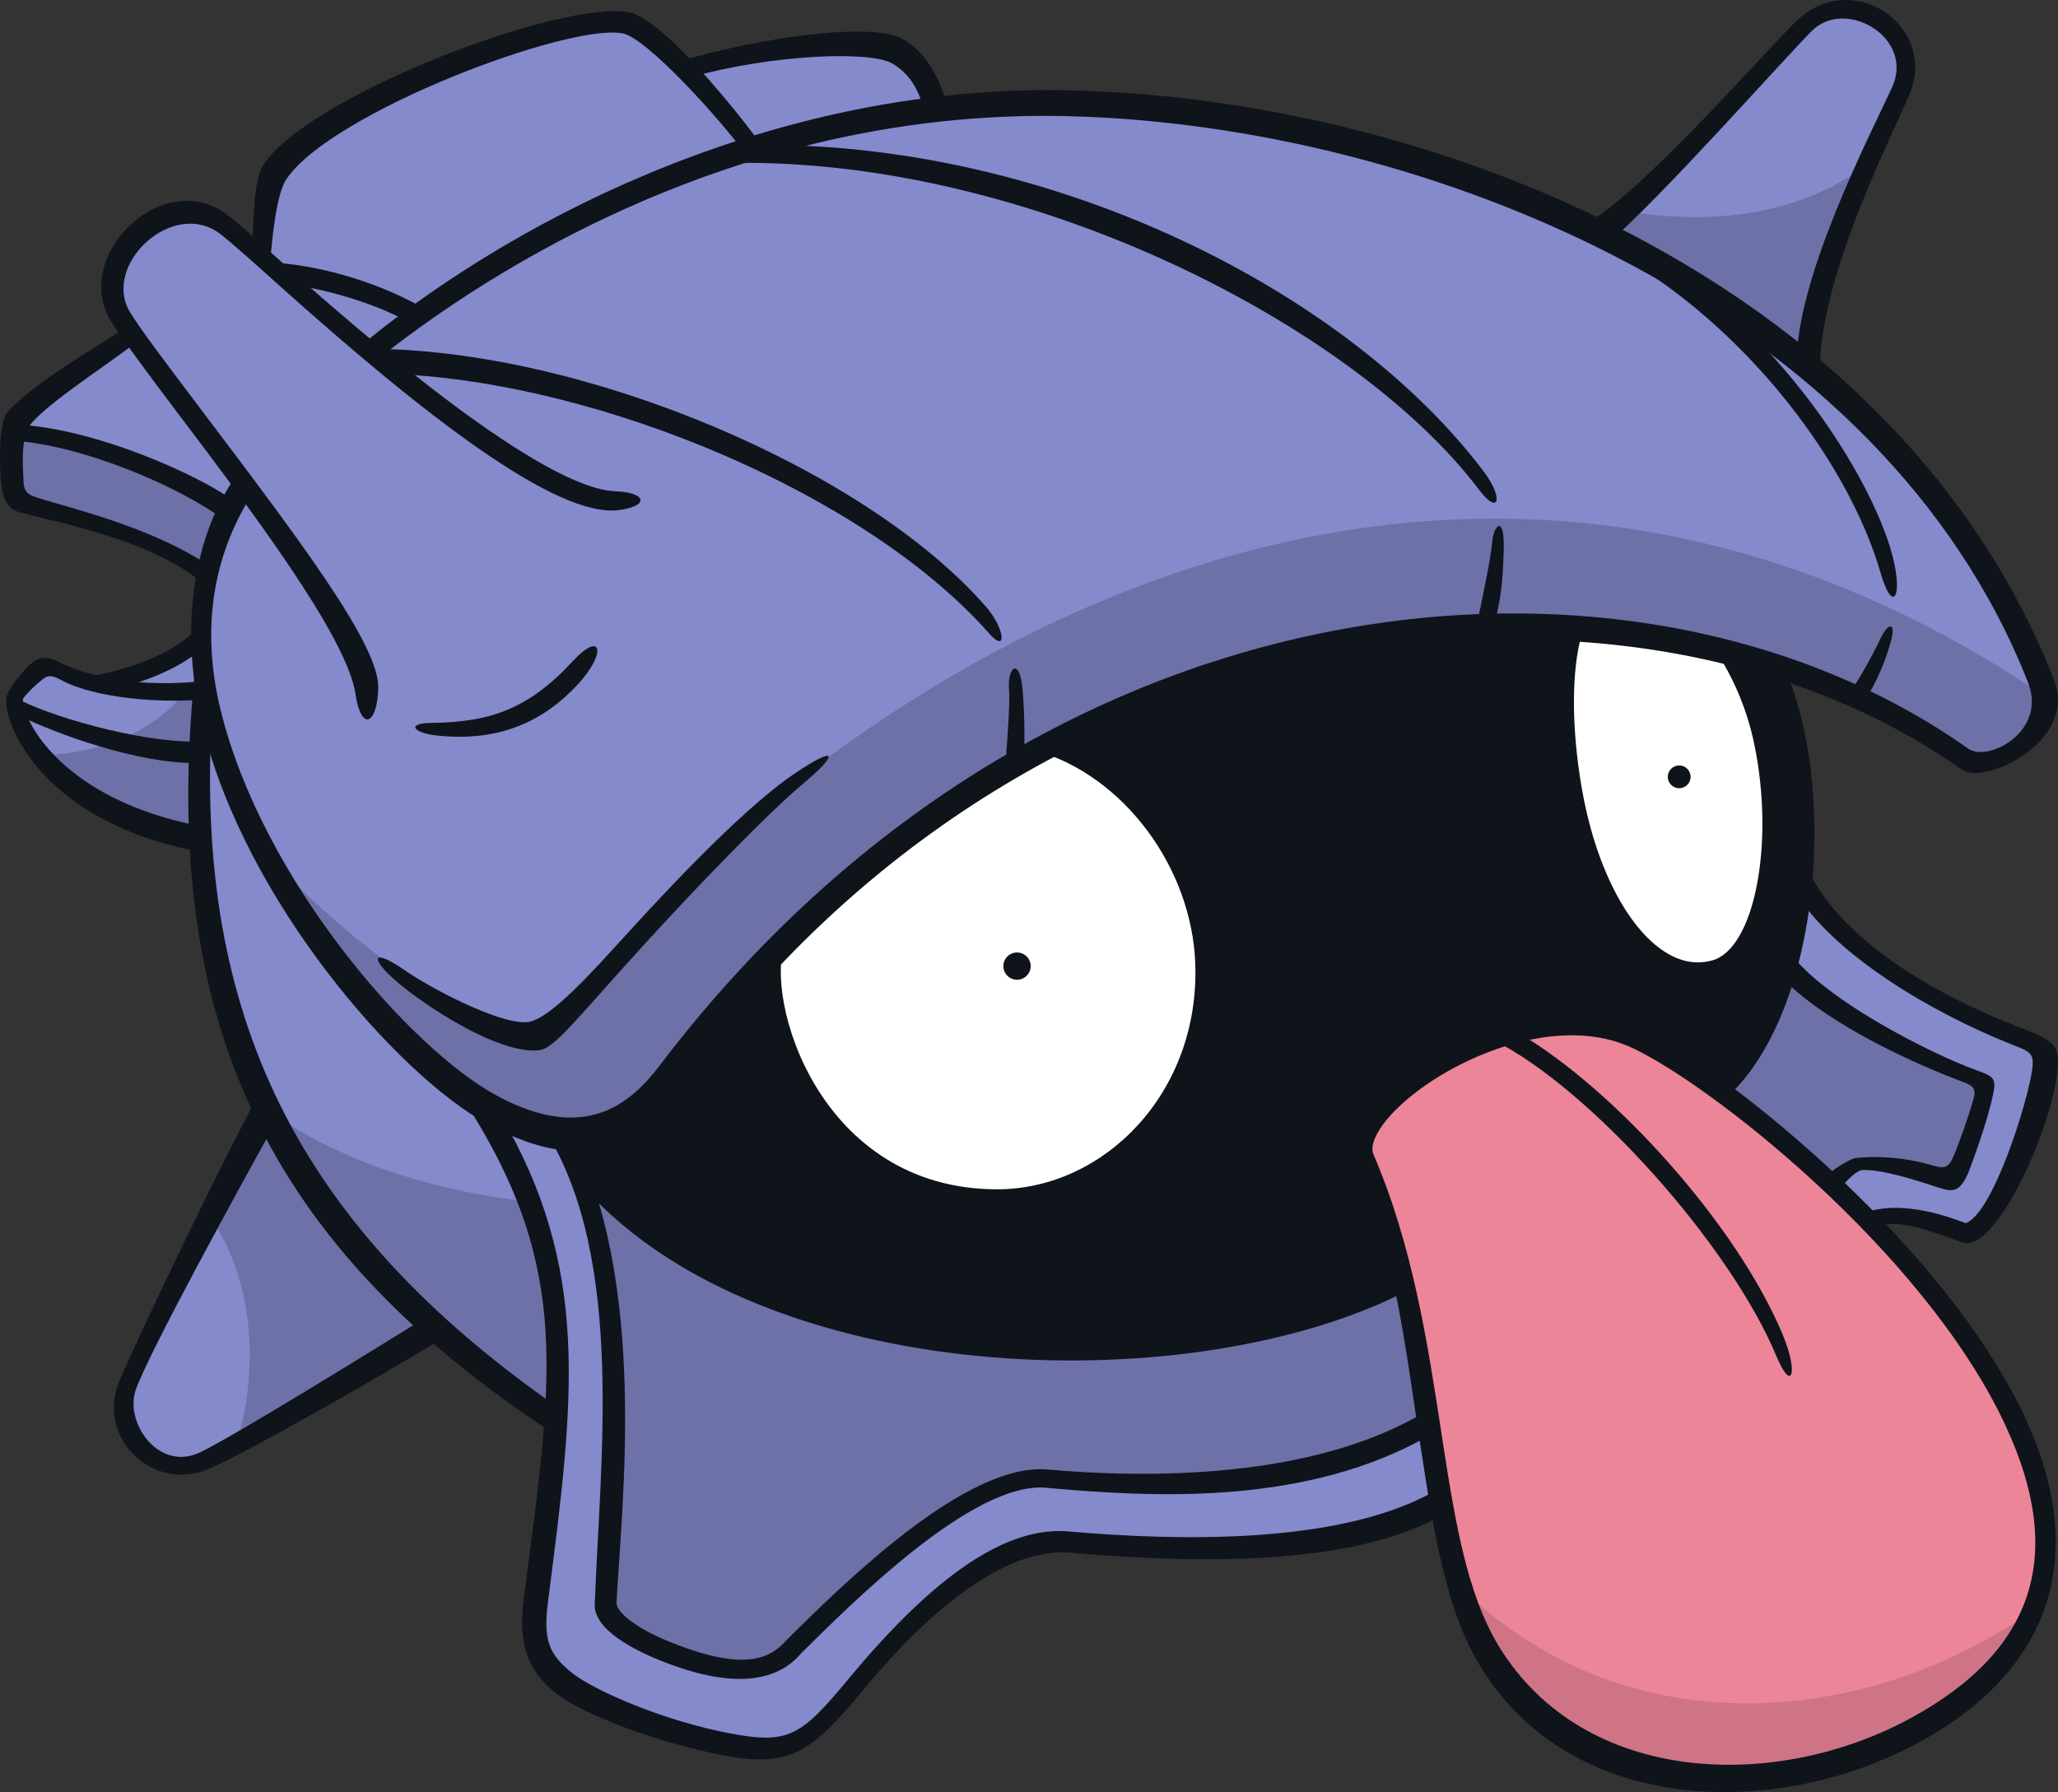 <?xml version="1.0" encoding="UTF-8"?>
<!-- Created with Inkscape (http://www.inkscape.org/) -->
<svg version="1.1" viewBox="0 0 152.3 132.63" xmlns="http://www.w3.org/2000/svg">
 <rect x="0" y="0" width="152.3" height="132.63" fill="#333333" stroke="none"/>
 <g transform="translate(-31.617 -62.127)">
  <g transform="matrix(1.547 0 0 -1.547 58.973 88.26)">
   <path d="m0 0c0.723 0.578 1.497 1.157 2.313 1.733-1.628 0.993-4.512 1.871-6.571 2.03 1.207-1.084 2.683-2.408 4.258-3.763" fill="#858acd"/>
  </g>
  <g transform="matrix(1.547 0 0 -1.547 148 120.51)">
   <path d="m0 0c0.911-5.345 3.737-9.485 6.804-8.624 2.49 0.696 3.271 6.264 2.318 10.854-0.269 1.289-0.943 3.136-1.593 4.457-2.425 0.64-4.955 1.046-7.547 1.213-0.376-2.074-0.406-5.414 0.018-7.9" fill="#fff"/>
  </g>
  <g transform="matrix(1.547 0 0 -1.547 162.68 111.06)">
   <path d="m0 0c-0.645 0.21-1.3 0.401-1.962 0.575 0.65-1.32 1.324-3.168 1.593-4.456 0.953-4.591 0.172-10.158-2.318-10.854-3.067-0.861-5.893 3.278-6.804 8.624-0.424 2.486-0.394 5.825-0.018 7.9-8.17 0.532-16.976-1.311-25.233-5.75 4.147-1.349 7.472-5.794 7.634-10.512 0.224-6.571-4.485-11.194-9.914-11.23-5.391-0.036-10.459 4.43-10.77 10.205-0.016 0.303-0.058 1.049-0.075 1.616-1.716-1.752-3.367-3.649-4.931-5.707-1.197-1.578-2.786-2.878-5.15-2.651 0.412-0.667 0.766-1.398 1.067-2.176 8.376-10.133 29.077-10.239 39.257-4.881-0.452 1.854-1.019 3.711-1.8 5.524-1.009 2.35 7.252 8.088 12.737 5.765 0.909-0.387 2.321-1.241 3.978-2.442 1.504 1.348 2.617 3.45 3.33 5.857 0.377 1.269 0.641 2.622 0.795 3.992 0.435 3.891-0.028 7.929-1.416 10.601" fill="#0f141b"/>
  </g>
  <g transform="matrix(1.547 0 0 -1.547 77.835 63.936)">
   <path d="m0 0c-2.811 0.562-14.284-3.836-16.533-7.143-0.524-0.771-0.714-2.605-0.843-3.993 0.286-0.255 0.594-0.531 0.924-0.827 2.059-0.159 4.943-1.037 6.571-2.03 4.296 3.027 9.441 6.123 15.841 7.947-0.773 1.153-4.657 5.783-5.96 6.046" fill="#858acd"/>
  </g>
  <g transform="matrix(1.547 0 0 -1.547 87.452 73.156)">
   <path d="M 0,0 C 2.709,0.773 5.609,1.575 8.598,1.893 8.265,3.271 7.942,4.033 6.792,4.73 5.545,5.487 0.478,4.922 -3.374,3.799 -1.93,2.355 -0.581,0.868 0,0" fill="#858acd"/>
  </g>
  <g transform="matrix(1.547 0 0 -1.547 172.23 69.005)">
   <path d="m0 0c1.23 3.327-2.528 5.021-4.51 3.321-0.824-0.707-6.349-7.273-10.063-10.34 3.621-1.731 7.01-3.827 10.019-6.28-0.052 4.541 3.547 10.572 4.554 13.299" fill="#858acd"/>
  </g>
  <g transform="matrix(1.547 0 0 -1.547 178.6 142.08)">
   <path d="m0 0c-1.611 0.485-7.311 2.795-9.676 5.46-0.713-2.407-1.826-4.508-3.33-5.856 1.676-1.214 3.602-2.785 5.523-4.592 0.405 0.345 1.082 0.634 1.245 0.83 1.078 0.084 2.891 0.06 4.492-0.665 0.389 0.064 1.911 4.536 1.746 4.823" fill="#858acd"/>
  </g>
  <g transform="matrix(1.547 0 0 -1.547 46.757 113.2)">
   <path d="M 0,0 0.128,0.012 C 0.098,0.171 0.067,0.329 0.042,0.487 0.028,0.325 0.012,0.162 0,0" fill="#858acd"/>
  </g>
  <g transform="matrix(1.547 0 0 -1.547 105.41 150.81)">
   <path d="m0 0c5.429 0.037 10.138 4.66 9.914 11.23-0.162 4.718-3.487 9.163-7.634 10.512-4.618-2.484-9.062-5.774-13.125-9.921 0.017-0.567 0.059-1.313 0.075-1.615 0.311-5.776 5.379-10.242 10.77-10.206" fill="#fff"/>
  </g>
  <g transform="matrix(1.547 0 0 -1.547 74.696 148.82)">
   <path d="m0 0c2.838-7.338 1.094-18.885 1.207-20.652 0.12-1.853 6.768-4.006 8.122-2.782 1.666 1.507 8.578 9.127 12.898 8.74 5.325-0.477 13.11-0.322 18.339 2.84-0.347 2.249-0.729 4.606-1.309 6.973-10.18-5.358-30.881-5.252-39.257 4.881" fill="#6e71a8"/>
  </g>
  <g transform="matrix(1.547 0 0 -1.547 181.89 139.24)">
   <path d="m0 0c-4.77 1.75-9.425 4.8-11.004 7.616-0.154-1.37-0.418-2.723-0.795-3.993 2.365-2.665 8.065-4.975 9.676-5.46 0.165-0.287-1.357-4.759-1.746-4.823-1.601 0.725-3.414 0.749-4.492 0.665-0.163-0.196-0.84-0.485-1.245-0.83 0.605-0.569 1.21-1.161 1.806-1.774 1.753 0.663 3.555-0.192 4.575-0.493 1.689-0.497 4.713 8.545 3.225 9.092" fill="#858acd"/>
  </g>
  <g transform="matrix(1.547 0 0 -1.547 51.783 144.21)">
   <path d="m0 0c-1.43-2.571-6.154-11.124-6.94-13.241-0.928-2.5 1.653-4.538 3.657-3.579 1.769 0.848 9.355 5.552 11.095 6.635-3.276 3.005-5.918 6.339-7.812 10.185" fill="#858acd"/>
  </g>
  <g transform="matrix(1.547 0 0 -1.547 46.757 113.2)">
   <path d="m0 0c-2.207-0.217-3.82 0.013-5.022 0.332-1.058 0.28-1.802 0.626-2.352 0.792-0.441 0.132-1.749-1.23-1.764-1.455-0.086-1.379 2.11-5.381 9.06-6.645-0.137 2.19-0.116 4.508 0.078 6.976" fill="#858acd"/>
  </g>
  <g transform="matrix(1.547 0 0 -1.547 66.91 143.1)">
   <path d="m0 0c-4.48 2.906-11.375 11.259-12.901 19.341l-0.128-0.012c-0.194-2.468-0.215-4.786-0.078-6.976 0.312-4.975 1.456-9.274 3.327-13.071 1.894-3.846 4.536-7.18 7.812-10.185 1.771-1.623 3.724-3.153 5.849-4.616 0.298 5.668-0.449 10.232-3.881 15.519" fill="#858acd"/>
  </g>
  <g transform="matrix(1.547 0 0 -1.547 137.44 167.16)">
   <path d="m0 0c-5.229-3.162-13.014-3.317-18.339-2.84-4.32 0.387-11.232-7.233-12.898-8.74-1.354-1.224-8.002 0.929-8.122 2.782-0.113 1.767 1.631 13.314-1.207 20.652-0.301 0.778-0.655 1.509-1.067 2.176-0.942 0.089-2.002 0.414-3.216 1.071-0.24 0.13-0.492 0.285-0.751 0.452 3.432-5.287 4.179-9.851 3.881-15.519-0.138-2.602-0.493-5.437-0.911-8.681-0.258-1.999 0.062-2.862 1.352-3.869 1.15-0.898 4.523-2.357 7.79-2.962 2.959-0.547 3.693-0.012 6.058 2.839 2.352 2.834 6.398 7.151 10.09 6.833 3.919-0.339 12.84-0.909 17.937 2.08-0.21 1.193-0.4 2.442-0.597 3.726" fill="#858acd"/>
  </g>
  <g transform="matrix(1.547 0 0 -1.547 32.796 94.033)">
   <path d="m0 0c-0.229-0.303-0.233-0.662-0.258-0.86-0.264-2.072 0.322-2.523 1.293-2.784 1.119-0.301 5.053-1.193 8.03-3.208 0.194 1.058 0.528 2.083 1.019 3.062-1.523 1.101-6.624 4.056-10.084 3.79" fill="#858acd"/>
  </g>
  <g transform="matrix(1.547 0 0 -1.547 46.491 109.27)">
   <path d="m0 0c-1.163-1.095-3.297-1.85-4.85-2.208 1.202-0.319 2.815-0.55 5.022-0.333 0.012 0.162-0.145 1.862-0.172 2.541" fill="#858acd"/>
  </g>
  <g transform="matrix(1.547 0 0 -1.547 48.394 99.895)">
   <path d="m0 0c0.216 0.431 0.451 0.857 0.73 1.269l0.077 0.109c-2.113 2.853-4.214 5.557-5.286 7.089-1.356-1.032-4.824-3.297-5.863-4.677 4.298-0.345 8.819-2.69 10.342-3.79" fill="#858acd"/>
  </g>
  <g transform="matrix(1.547 0 0 -1.547 182.34 112.42)">
   <path d="m0 0c-2.278 5.834-5.543 10.643-10.446 14.641-3.01 2.454-6.354 4.802-9.973 6.534-7.806 3.734-17.344 6.196-25.878 6.406-2.158 0.052-4.265-0.05-6.316-0.268-2.988-0.316-5.852-0.894-8.561-1.667-6.399-1.825-11.974-5.264-16.27-8.291-0.816-0.575-1.59-1.154-2.313-1.733-1.575 1.356-6.487 5.743-6.852 6.026-2.684 2.082-6.706-1.431-4.991-4.29 0.125-0.207 0.305-0.477 0.524-0.791 1.072-1.531 3.173-4.235 5.286-7.088l-0.077-0.11c-2.017-2.976-2.374-6.083-1.66-9.862 1.526-8.081 8.421-16.434 12.901-19.34 0.259-0.167 0.511-0.322 0.751-0.453 1.214-0.656 2.274-0.982 3.216-1.071 2.364-0.227 3.953 1.073 5.15 2.651 1.564 2.058 3.215 3.955 4.931 5.707 4.063 4.147 8.507 7.437 13.125 9.921 11.592 6.233 24.27 7.351 34.742 3.961 3.316-1.073 6.415-2.586 9.182-4.543 1.204-0.85 4.667 0.75 3.529 3.66" fill="#858acd"/>
  </g>
  <g transform="matrix(1.547 0 0 -1.547 180.66 167.38)">
   <path d="m0 0c-1.563 3.372-4.186 6.705-7.006 9.6-1.979 2.035-7.945 7.383-11.307 8.808-5.485 2.323-13.746-3.416-12.737-5.765 0.781-1.814 1.348-3.67 1.8-5.524 0.58-2.367 1.696-9.506 1.906-10.699 0.506-2.877 1.136-5.433 2.337-7.389 4.281-6.972 13.862-7.068 20.292-3.561 6.138 3.347 7.691 8.115 4.715 14.53" fill="#ed8599"/>
  </g>
  <g transform="matrix(1.547 0 0 -1.547 152.03 77.786)">
   <path d="m0 0c-0.525-0.492-1.034-0.945-1.513-1.341 3.621-1.732 7.01-3.827 10.019-6.281-0.034 3.12 1.651 6.942 3.037 9.913-3.263-2.462-7.376-2.936-11.543-2.291" fill="#6e71a8"/>
  </g>
  <g transform="matrix(1.547 0 0 -1.547 178.6 142.08)">
   <path d="m0 0c-1.611 0.485-7.311 2.795-9.676 5.46-0.713-2.407-1.826-4.508-3.33-5.856 1.676-1.214 3.602-2.785 5.523-4.592 0.405 0.345 1.082 0.634 1.245 0.83 1.078 0.084 2.891 0.06 4.492-0.665 0.389 0.064 1.911 4.536 1.746 4.823" fill="#6e71a8"/>
  </g>
  <g transform="matrix(1.547 0 0 -1.547 74.696 148.82)">
   <path d="m0 0c2.838-7.338 1.094-18.885 1.207-20.652 0.12-1.853 6.768-4.006 8.122-2.782 1.666 1.507 8.578 9.127 12.898 8.74 5.325-0.477 13.11-0.322 18.339 2.84-0.347 2.249-0.729 4.606-1.309 6.973-10.18-5.358-30.881-5.252-39.257 4.881" fill="#6e71a8"/>
  </g>
  <g transform="matrix(1.547 0 0 -1.547 51.783 144.21)">
   <path d="m0 0c-0.582-1.048-1.712-3.089-2.9-5.284 1.987-3.007 2.258-7.007 1.201-10.669 2.888 1.658 8.106 4.893 9.511 5.768-3.276 3.005-5.918 6.339-7.812 10.185" fill="#6e71a8"/>
  </g>
  <g transform="matrix(1.547 0 0 -1.547 46.757 113.2)">
   <path d="m0 0c-0.312-0.03-0.608-0.05-0.897-0.064-1.694-2.086-4.206-2.926-6.889-3.07 1.329-1.51 3.742-3.12 7.708-3.842-0.137 2.19-0.116 4.508 0.078 6.976" fill="#6e71a8"/>
  </g>
  <g transform="matrix(1.547 0 0 -1.547 63.866 159.97)">
   <path d="m0 0c1.771-1.623 3.724-3.153 5.849-4.616 0.197 3.761-0.071 7.035-1.272 10.359-4.405 0.496-8.603 1.722-12.205 4.094 1.88-3.699 4.452-6.924 7.628-9.837" fill="#6e71a8"/>
  </g>
  <g transform="matrix(1.547 0 0 -1.547 33.454 93.982)">
   <path d="m0 0c-0.227-0.303-0.379-0.569-0.405-0.767-0.264-2.072 0.044-2.649 1.015-2.91 1.119-0.302 5.053-1.194 8.03-3.208 0.194 1.057 0.528 2.082 1.019 3.062-1.523 1.1-6.197 4.089-9.659 3.823" fill="#6e71a8"/>
  </g>
  <g transform="matrix(1.547 0 0 -1.547 140 179.88)">
   <path d="m0 0c0.343-1.06 0.755-2.035 1.28-2.888 4.281-6.972 13.862-7.068 20.292-3.561 2.786 1.519 4.617 3.335 5.518 5.46-7.87-5.485-19.207-6.535-27.09 0.989" fill="#ce7486"/>
  </g>
  <g transform="matrix(1.547 0 0 -1.547 86.673 123.07)">
   <path d="m0 0c-3.808-3.21-6.611-7.327-9.775-10.374-2.896 0.086-8.7 4.38-12.689 8.475 2.817-4.943 6.765-9.157 9.687-11.051 0.259-0.167 0.511-0.322 0.751-0.452 1.214-0.657 2.274-0.982 3.216-1.072 2.364-0.227 3.953 1.074 5.15 2.651 1.564 2.058 3.215 3.955 4.931 5.708 4.063 4.147 8.507 7.436 13.125 9.92 11.592 6.233 24.27 7.351 34.742 3.962 3.316-1.073 6.415-2.586 9.182-4.543 1.11-0.784 4.124 0.514 3.708 2.996-22.534 15.098-45.445 7.762-62.028-6.22" fill="#6e71a8"/>
  </g>
  <g transform="matrix(1.547 0 0 -1.547 161.67 110.65)">
   <path d="m0 0c3.006-4.982 2.153-16.501-2.449-20.474-0.134-0.116 0.86-0.785 1.097-0.559 4.433 4.215 5.165 14.857 2.633 20.47-0.163 0.359-1.407 0.771-1.281 0.563" fill="#0f141b"/>
  </g>
  <g transform="matrix(1.547 0 0 -1.547 75.613 150.86)">
   <path d="m0 0c8.944-9.143 28.796-9.581 38.85-4.404 0.204 0.104-0.206 1.317-0.329 1.253-10.434-5.535-32.012-5.175-39.596 5.825-0.137 0.2 0.415-1.998 1.075-2.674" fill="#0f141b"/>
  </g>
  <g transform="matrix(1.547 0 0 -1.547 183.62 112.44)">
   <path d="m0 0c-7.268 18.601-28.929 27.757-47.03 28.201-13.69 0.335-26.097-5.79-33.739-12.027 0.072-0.365 0.236-0.658 0.489-0.911 7.02 5.595 18.82 12.053 33.11 11.702 17.254-0.421 38.989-9.339 45.936-27.116 0.901-2.308-1.912-3.817-2.868-3.141-15.982 11.298-44.453 8.724-62.583-15.14-1.425-1.875-3.6-3.735-7.808-1.459-4.185 2.263-11.236 10.378-13.211 18.452-0.974 3.975-0.3 7.397 1.418 10.182-0.167 0.294-0.753 0.909-0.772 0.881-2.074-3.066-2.579-7.459-1.499-11.873 2.033-8.308 9.318-16.674 13.646-19.014 5.066-2.74 7.469-0.587 9.269 1.911 16.692 23.187 45.586 26.117 61.235 15.053 1.08-0.763 5.559 1.348 4.407 4.299" fill="#0f141b"/>
  </g>
  <g transform="matrix(1.547 0 0 -1.547 46.309 109.44)">
   <path d="m0 0c-2.126-17.187 2.495-28.553 17.095-38.07 0.203-0.133 0.145 1.294-0.02 1.408-12.292 8.594-17.297 18.617-16.43 33.091 0.049 0.792-0.615 3.811-0.645 3.571" fill="#0f141b"/>
  </g>
  <g transform="matrix(1.547 0 0 -1.547 142.56 184)">
   <path d="m0 0c-1.588 2.587-2.149 6.231-2.797 10.452-0.63 4.102-1.344 8.751-3.216 13.105-0.197 0.455 0.209 1.267 1.057 2.119 2.28 2.292 7.407 4.633 11.105 3.068 3.486-1.478 14.141-9.679 18.086-18.188 2.863-6.171 1.382-10.737-4.526-13.96-6.488-3.538-15.634-3.234-19.709 3.404zm-5.579 26.294c-1.156-1.162-1.596-2.256-1.241-3.084 1.829-4.25 2.404-9.356 3.027-13.408 0.663-4.313 1.235-8.039 2.916-10.779 4.349-7.08 14.135-7.321 20.982-3.586 6.305 3.438 8.124 8.908 5.072 15.488-4.038 8.708-15.197 17.337-18.773 18.853-4.239 1.794-9.621-1.109-11.983-3.484" fill="#0f141b"/>
  </g>
  <g transform="matrix(1.547 0 0 -1.547 142.11 139.09)">
   <path d="m0 0c4.601-2.28 11.313-9.768 13.549-15.115 0.76-1.822 1.065-0.793 0.302 1.028-2.179 5.211-7.996 11.715-12.693 14.458-0.263 0.153-1.375-0.264-1.158-0.371" fill="#0f141b"/>
  </g>
  <g transform="matrix(1.547 0 0 -1.547 66.189 143.92)">
   <path d="m0 0c5.045-7.943 4.056-13.164 2.707-23.615-0.274-2.119 0.149-3.433 1.574-4.546 1.273-0.994 4.892-2.372 8.088-2.964 3.144-0.58 4.163 0.241 6.604 3.183 3.862 4.653 7.268 6.758 9.851 6.534 8.254-0.714 14.178-0.241 17.861 1.805 0.218 0.121-0.111 1.308-0.232 1.236-3.493-2.056-9.44-2.738-17.69-2.024-2.928 0.252-6.351-2.035-10.465-6.991-2.312-2.785-2.884-3.195-5.64-2.686-3.306 0.611-6.59 2.087-7.599 2.875-1.181 0.924-1.425 1.637-1.189 3.467 1.256 9.732 2.053 15.911-2.321 23.343-0.376 0.638-1.763 0.72-1.549 0.383" fill="#0f141b"/>
  </g>
  <g transform="matrix(1.547 0 0 -1.547 164.7 128.49)">
   <path d="m0 0c1.874-2.837 6.302-5.517 10.224-7.076 0.852-0.339 1.084-0.383 0.958-1.231-0.236-1.602-1.874-6.839-3.172-7.31-0.467 0.158-3.03 1.232-4.949 0.449-0.113-0.047 0.428-0.685 0.661-0.626 1.164 0.47 3.104-0.406 4.159-0.76 1.501-0.442 4.04 4.957 4.475 7.936 0.239 1.637-0.119 1.718-2.039 2.473-5.439 2.141-9.113 5.128-10.078 8.022-0.077 0.231-0.474-1.52-0.239-1.877" fill="#0f141b"/>
  </g>
  <g transform="matrix(1.547 0 0 -1.547 72.108 146.02)">
   <path d="m0 0c3.72-6.144 2.524-15.722 2.277-22.527-0.045-1.236 1.977-2.211 3.096-2.665 3.444-1.396 5.614-1.072 6.792 0.343 2.4 2.37 8.212 8.216 11.697 7.904 4.988-0.446 12.504-0.921 18.48 2.586 0.208 0.122-0.113 1.187-0.213 1.125-5.479-3.389-13.717-3.238-18.189-2.837-3.89 0.348-9.722-5.428-12.42-8.088-0.733-0.838-1.845-1.704-5.662-0.155-1.706 0.692-2.562 1.457-2.54 1.877 0.249 4.725 1.521 15.3-2.182 22.52-0.182 0.355-1.247 0.097-1.136-0.083" fill="#0f141b"/>
  </g>
  <g transform="matrix(1.547 0 0 -1.547 163.57 134.57)">
   <path d="m0 0c2.269-2.309 6.601-4.184 8.649-4.947 0.456-0.169 0.593-0.338 0.464-0.795-0.224-0.785-0.621-1.94-0.951-2.727-0.256-0.613-0.452-0.619-1.079-0.437-1.428 0.415-2.836 0.435-3.635 0.329-0.159-0.021-0.947-0.424-1.357-0.85-0.147-0.154 0.452-0.724 0.553-0.652 0.173 0.124 0.655 0.777 1.093 0.927 0.792 0.054 2.078-0.301 3.364-0.726 0.911-0.3 1.261-0.46 1.716 0.497 0.094 0.196 0.973 2.537 1.244 3.917 0.141 0.708-0.026 0.812-0.726 1.061-2.355 0.84-7.672 3.573-9.14 5.854-0.133 0.203-0.388-1.256-0.195-1.451" fill="#0f141b"/>
  </g>
  <g transform="matrix(1.547 0 0 -1.547 164.82 63.439)">
   <path d="m0 0c-1.129-0.975-7.743-8.671-10.434-9.965-0.218-0.104 1.027-1.021 1.21-0.862 2.673 2.312 8.233 8.617 9.781 10.185 1.606 1.627 4.936-0.3 3.855-2.677-0.944-2.073-4.658-9.183-4.569-13.324 5e-3 -0.242 1.117-0.709 1.111-0.466-0.092 4.3 2.873 10.257 4.248 13.358 1.447 3.259-2.523 6.065-5.202 3.751" fill="#0f141b"/>
  </g>
  <g transform="matrix(1.547 0 0 -1.547 51.142 74.27)">
   <path d="m0 0c-0.515-0.758-0.436-2.456-0.571-3.807-0.026-0.252 0.871-0.876 0.871-0.876 0.121 1.299 0.303 3.262 0.788 3.975 2.176 3.2 13.53 7.469 16.083 6.958 1.17-0.234 4.688-4.131 5.898-5.808 0.146-0.203 0.963 0.146 0.857 0.298-1.115 1.595-4.814 6.192-6.436 6.517-3.157 0.632-15.217-3.913-17.49-7.257" fill="#0f141b"/>
  </g>
  <g transform="matrix(1.547 0 0 -1.547 81.797 66.697)">
   <path d="m0 0c-0.231-0.069 0.508-0.764 0.637-0.729 3.818 1.067 8.574 1.275 9.622 0.639 0.965-0.585 1.318-1.416 1.61-2.572 0.045-0.174 1.144 0.053 1.109 0.194-0.335 1.363-0.915 2.764-2.184 3.534-1.421 0.863-6.807 0.129-10.794-1.066" fill="#0f141b"/>
  </g>
  <g transform="matrix(1.547 0 0 -1.547 53.489 83.243)">
   <path d="m0 0c1.771-0.26 3.909-0.942 5.293-1.692 0.233-0.126 1.168 0.388 1.069 0.449-2.142 1.328-5.148 2.187-7.264 2.313-0.243 0.015 0.586-1.025 0.902-1.07" fill="#0f141b"/>
  </g>
  <g transform="matrix(1.547 0 0 -1.547 41.095 86.228)">
   <path d="m0 0c-1.008-0.763-4.229-2.479-5.759-4.12-0.509-0.547-0.396-3.415-0.221-3.959 0.282-0.878 0.721-0.81 1.484-1.026 0.937-0.266 5.716-1.169 8.081-3.233 0.182-0.159 0.236 0.893 0.058 1.007-2.711 1.736-6.377 2.596-7.86 3.064-0.38 0.121-0.743 0.201-0.776 0.721-0.066 1.067-0.128 2.317 0.381 2.889 0.963 1.081 3.227 2.51 5.111 3.936 0.124 0.093-0.338 0.844-0.499 0.721" fill="#0f141b"/>
  </g>
  <g transform="matrix(1.547 0 0 -1.547 48.423 98.86)">
   <path d="m0 0c-1.34 0.931-5.943 3.138-9.866 3.428-0.274 0.02-0.678-0.745-0.436-0.761 3.339-0.2 7.977-2.169 10.186-3.808 0.195-0.145 0.347 0.981 0.116 1.141" fill="#0f141b"/>
  </g>
  <g transform="matrix(1.547 0 0 -1.547 34.018 111.15)">
   <path d="m0 0c-0.277-0.2-1.232-1.284-1.262-1.765-0.08-1.274 1.821-5.931 9.328-7.305 0.179-0.034 0.188 1.193-0.036 1.237-6.507 1.25-8.47 4.96-8.493 6.074 0.107 0.182 0.483 0.57 0.813 0.837 0.337 0.276 0.453 0.388 1.062 0.059 1.519-0.824 4.751-1.144 7.125-0.877 0.241 0.027 0.143 0.899-0.097 0.871-3.476-0.389-5.604 0.221-6.72 0.682-0.672 0.277-1.102 0.637-1.72 0.187" fill="#0f141b"/>
  </g>
  <g transform="matrix(1.547 0 0 -1.547 33.123 115.14)">
   <path d="m0 0c1.724-0.827 5.548-2.255 8.418-2.236 0.154 1e-3 0.182 1.026 0.065 1.024-2.92-0.037-7.345 1.308-8.716 2.105-0.209 0.121 0.095-0.827 0.233-0.893" fill="#0f141b"/>
  </g>
  <g transform="matrix(1.547 0 0 -1.547 46.443 108.17)">
   <path d="m0 0c-0.777-1.393-3.471-2.264-5.159-2.574-0.239-0.044 0.916-0.671 1.331-0.562 1.095 0.286 2.702 0.844 3.877 1.837 0.22 0.187 0.07 1.51-0.049 1.299" fill="#0f141b"/>
  </g>
  <g transform="matrix(1.547 0 0 -1.547 73.994 111.07)">
   <path d="m0 0c-2.126-2.303-3.979-2.917-6.775-2.946-1.196-0.014-0.871-0.485 0.318-0.608 3.044-0.316 5.135 0.75 6.714 2.46 1.393 1.508 1.134 2.602-0.257 1.094" fill="#0f141b"/>
  </g>
  <g transform="matrix(1.547 0 0 -1.547 90.399 119.39)">
   <path d="m0 0c-2.077-1.401-5.211-4.583-7.99-7.641-1.785-1.964-3.63-4.009-4.692-4.228s-4.27 1.311-6.001 2.5c-1.509 1.036-1.681 0.577-0.291-0.615 1.171-1.003 4.733-3.436 6.748-3.247 0.741 0.069 1.754 1.44 4.871 4.871 2.597 2.858 6.086 6.475 7.773 7.881 1.717 1.434 1.676 1.893-0.418 0.479" fill="#0f141b"/>
  </g>
  <g transform="matrix(1.547 0 0 -1.547 61.051 89.818)">
   <path d="m0 0c9.72-0.446 22.399-5.735 28.291-12.404 0.886-1.003 0.738 0.257-0.139 1.264-5.753 6.609-19.236 12.301-29.389 12.351-0.242 1e-3 0.911-1.195 1.237-1.211" fill="#0f141b"/>
  </g>
  <g transform="matrix(1.547 0 0 -1.547 88.329 72.85)">
   <path d="m0 0c-0.505 0-2.701-0.894-2.459-0.886 14.52 0.563 30.546-7.665 36.545-15.603 0.968-1.282 1.196-0.413 0.227 0.87-6.451 8.538-20.318 15.596-34.313 15.619" fill="#0f141b"/>
  </g>
  <g transform="matrix(1.547 0 0 -1.547 152.26 81.482)">
   <path d="m0 0c5.765-3.491 10.479-9.7 11.983-14.914 0.604-2.087 1.145-1.025 0.452 1.228-0.951 3.102-3.92 7.949-8.032 11.521-1.763 1.532-4.921 2.478-4.403 2.165" fill="#0f141b"/>
  </g>
  <g transform="matrix(1.547 0 0 -1.547 170.72 109.51)">
   <path d="m0 0c-0.096-0.216-0.832-1.661-1.29-2.279-0.437-0.59 0.589-0.614 0.817-0.214 0.517 0.903 0.824 1.756 1.024 2.493 0.242 0.89-0.157 0.871-0.551 0" fill="#0f141b"/>
  </g>
  <g transform="matrix(1.547 0 0 -1.547 108.31 117.69)">
   <path d="m0 0c4.176-1.2 7.445-5.586 7.604-10.202 0.21-6.159-4.357-10.777-9.479-10.777-8.527 0-11.17 9.112-10.138 11.82 0-0.139 5.613 5.069 5.503 4.986-0.111-0.083 6.642 4.135 6.51 4.173zm-6.526-4.398c-0.108-0.083-6.905-6.115-6.905-6.115 0.192-6.513 5.509-11.582 11.541-11.543 5.748 0.04 10.603 5.102 10.37 11.885-0.171 4.979-3.371 9.512-7.897 10.813-0.133 0.037-6.998-4.957-7.109-5.04" fill="#0f141b"/>
  </g>
  <g transform="matrix(1.547 0 0 -1.547 154.85 132.59)">
   <path d="m0 0c-1.836 1.162-3.368 4.182-3.999 7.88-0.491 2.886-0.491 5.553 0 7.318 1.446 0.406 3.294 0.087 3.122 0.063-0.171-0.026 2.795-0.56 3.475-1.139 0.777-1.24 1.352-2.683 1.662-4.175 0.987-4.752 0.012-9.778-2.005-10.343-0.751-0.209-1.509-0.076-2.255 0.396zm-4.845 15.434c-0.531-1.913-0.539-4.648-0.018-7.702 0.916-5.379 3.84-10.317 7.382-9.324 2.82 0.789 3.608 6.866 2.6 11.718-0.33 1.593-0.945 3.135-1.778 4.462-0.091 0.147-3.958 0.706-4.129 0.682-0.173-0.025-4.01 0.331-4.057 0.164" fill="#0f141b"/>
  </g>
  <g transform="matrix(1.547 0 0 -1.547 105.87 133.63)">
   <path d="m0 0c0-0.358 0.292-0.651 0.653-0.651 0.36 0 0.653 0.293 0.653 0.651 0 0.361-0.293 0.654-0.653 0.654-0.361 0-0.653-0.293-0.653-0.654" fill="#0f141b"/>
  </g>
  <g transform="matrix(1.547 0 0 -1.547 155.04 119.62)">
   <path d="m0 0c0-0.3 0.245-0.545 0.546-0.545 0.299 0 0.545 0.245 0.545 0.545 0 0.301-0.246 0.545-0.545 0.545-0.301 0-0.546-0.244-0.546-0.545" fill="#0f141b"/>
  </g>
  <g transform="matrix(1.547 0 0 -1.547 50.626 143.4)">
   <path d="m0 0c-1.521-2.738-5.747-11.51-6.604-13.612-1.056-2.595 1.579-5.266 4.289-4.132 1.783 0.744 8.903 4.83 11.111 6.203 0.375 0.232-0.397 1.249-0.852 0.966-2.27-1.41-9.036-5.596-10.67-6.372-1.986-0.943-3.638 1.453-3.055 3.03 0.722 1.953 4.933 9.61 6.622 12.656 0.423 0.762-0.571 1.746-0.841 1.261" fill="#0f141b"/>
  </g>
  <g transform="matrix(1.547 0 0 -1.547 39.848 85.926)">
   <path d="m0 0c0.503-0.803 1.716-2.439 3.273-4.5 3.222-4.266 8.018-10.561 8.416-13.338 0.255-1.771 1.039-1.484 1.086 0.31 0.054 2.072-3.842 7.184-8.657 13.558-1.478 1.957-2.755 3.65-3.22 4.422-1.365 2.267 2.074 5.492 4.346 3.718 0.516-0.403 1.487-1.271 2.713-2.371 6.862-6.156 13.326-11.221 16.339-10.816 1.473 0.199 1.307 0.845-0.179 0.899-3.503 0.13-11.831 7.258-15.763 10.785-1.24 1.113-2.219 1.992-2.762 2.412-3.12 2.42-7.538-1.973-5.592-5.079" fill="#0f141b"/>
  </g>
  <g transform="matrix(1.547 0 0 -1.547 142.06 102.13)">
   <path d="m0 0c-0.108-1.031-0.35-2.086-0.693-3.798-0.048-0.238 0.754-0.273 0.82-0.039 0.346 1.21 0.39 2.495 0.415 3.407 0.048 1.666-0.462 1.185-0.542 0.43" fill="#0f141b"/>
  </g>
  <g transform="matrix(1.547 0 0 -1.547 106.29 113.17)">
   <path d="m0 0c0.058-0.734-0.129-2.966-0.129-2.966-0.032-0.966 0.826-0.707 0.859 0.258 0 0 0.04 1.378-0.086 2.751-0.141 1.535-0.731 1.032-0.644-0.043" fill="#0f141b"/>
  </g>
 </g>
</svg>
